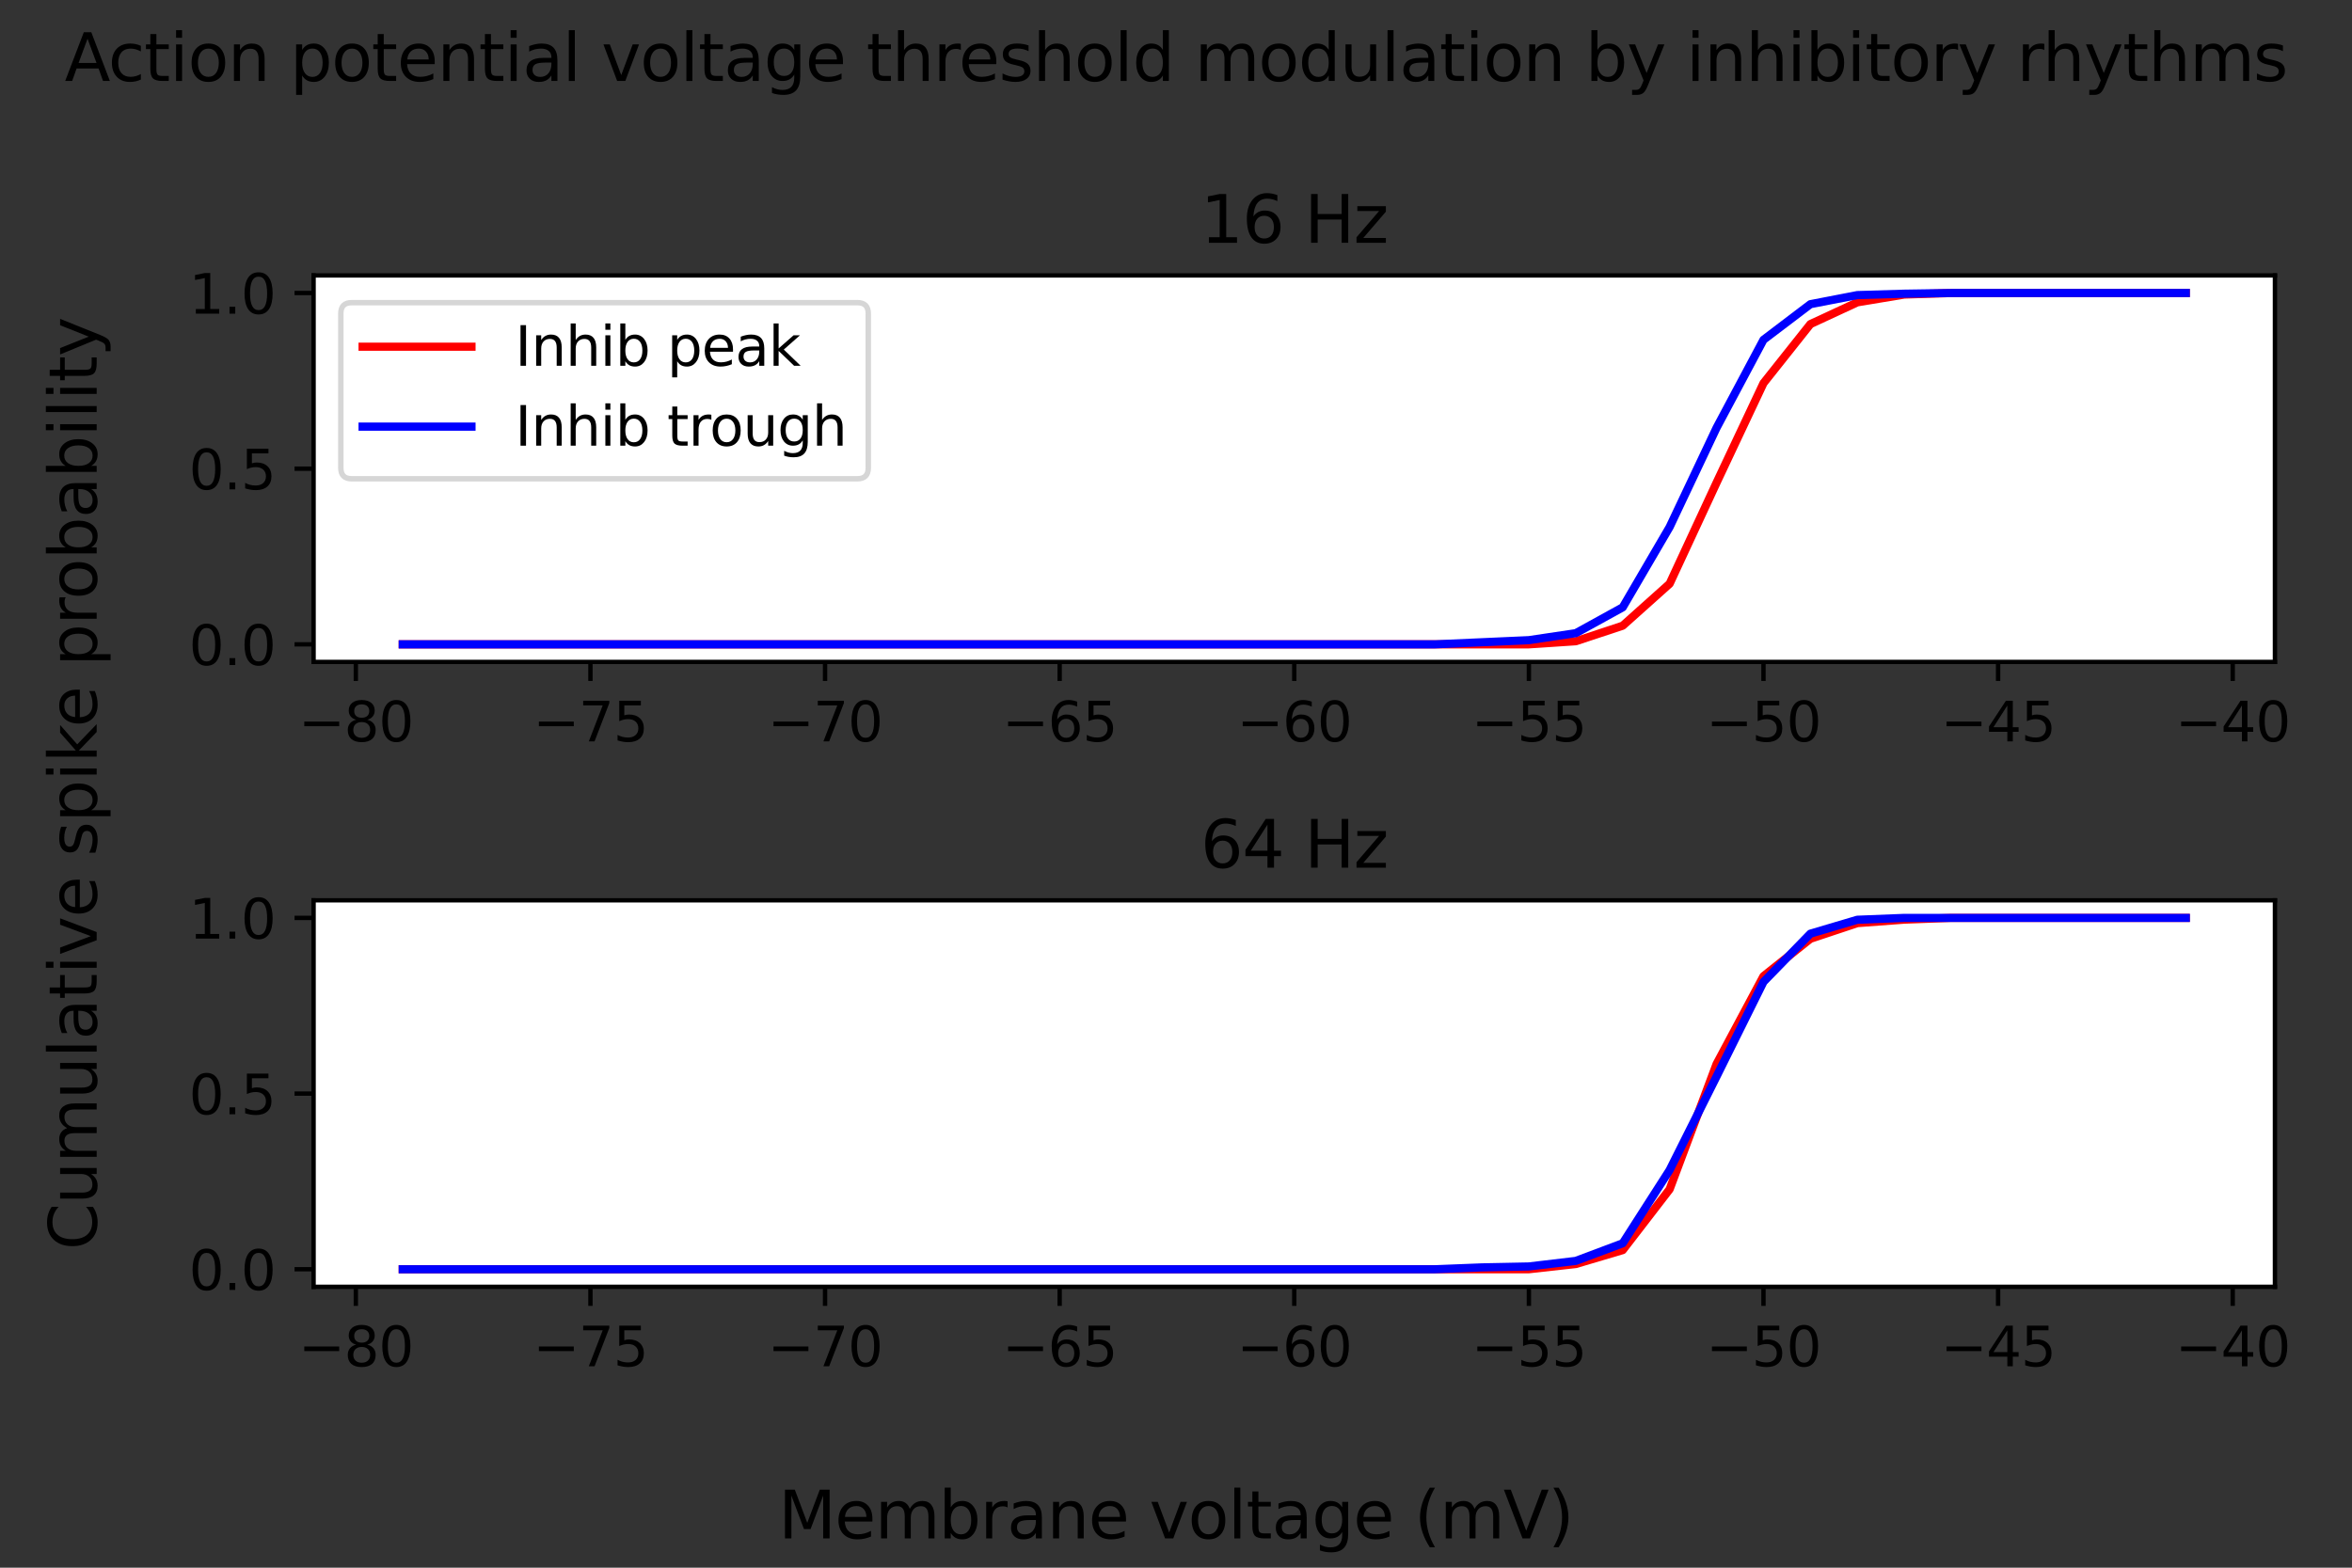<?xml version="1.0" encoding="utf-8" standalone="no"?>
<!DOCTYPE svg PUBLIC "-//W3C//DTD SVG 1.1//EN"
  "http://www.w3.org/Graphics/SVG/1.1/DTD/svg11.dtd">
<svg xmlns:xlink="http://www.w3.org/1999/xlink" width="432pt" height="288pt" viewBox="0 0 432 288" xmlns="http://www.w3.org/2000/svg" version="1.1">
 <rect x="0" y="0" width="432" height="288" fill="#333333" stroke="none"/>
 <defs>
  <style type="text/css">*{stroke-linejoin: round; stroke-linecap: butt}</style>
 </defs>
 <g id="figure_1">
  <g id="patch_1">
   <path d="M 0 288 
L 432 288 
L 432 0 
L 0 0 
L 0 288 
z
" style="fill: none"/>
  </g>
  <g id="axes_1">
   <g id="patch_2">
    <path d="M 57.6 121.6 
L 417.846 121.6 
L 417.846 50.6 
L 57.6 50.6 
z
" style="fill: #ffffff"/>
   </g>
   <g id="matplotlib.axis_1">
    <g id="xtick_1">
     <g id="line2d_1">
      <defs>
       <path id="m2805960a29" d="M 0 0 
L 0 3.5 
" style="stroke: #000000; stroke-width: 0.8"/>
      </defs>
      <g>
       <use xlink:href="#m2805960a29" x="65.356" y="121.6" style="stroke: #000000; stroke-width: 0.8"/>
      </g>
     </g>
     <g id="text_1">
      <!-- −80 -->
      <g transform="translate(54.804 136.198)scale(0.1 -0.1)">
       <defs>
        <path id="DejaVuSans-2212" d="M 678 2272 
L 4684 2272 
L 4684 1741 
L 678 1741 
L 678 2272 
z
" transform="scale(0.016)"/>
        <path id="DejaVuSans-38" d="M 2034 2216 
Q 1584 2216 1326 1975 
Q 1069 1734 1069 1313 
Q 1069 891 1326 650 
Q 1584 409 2034 409 
Q 2484 409 2743 651 
Q 3003 894 3003 1313 
Q 3003 1734 2745 1975 
Q 2488 2216 2034 2216 
z
M 1403 2484 
Q 997 2584 770 2862 
Q 544 3141 544 3541 
Q 544 4100 942 4425 
Q 1341 4750 2034 4750 
Q 2731 4750 3128 4425 
Q 3525 4100 3525 3541 
Q 3525 3141 3298 2862 
Q 3072 2584 2669 2484 
Q 3125 2378 3379 2068 
Q 3634 1759 3634 1313 
Q 3634 634 3220 271 
Q 2806 -91 2034 -91 
Q 1263 -91 848 271 
Q 434 634 434 1313 
Q 434 1759 690 2068 
Q 947 2378 1403 2484 
z
M 1172 3481 
Q 1172 3119 1398 2916 
Q 1625 2713 2034 2713 
Q 2441 2713 2670 2916 
Q 2900 3119 2900 3481 
Q 2900 3844 2670 4047 
Q 2441 4250 2034 4250 
Q 1625 4250 1398 4047 
Q 1172 3844 1172 3481 
z
" transform="scale(0.016)"/>
        <path id="DejaVuSans-30" d="M 2034 4250 
Q 1547 4250 1301 3770 
Q 1056 3291 1056 2328 
Q 1056 1369 1301 889 
Q 1547 409 2034 409 
Q 2525 409 2770 889 
Q 3016 1369 3016 2328 
Q 3016 3291 2770 3770 
Q 2525 4250 2034 4250 
z
M 2034 4750 
Q 2819 4750 3233 4129 
Q 3647 3509 3647 2328 
Q 3647 1150 3233 529 
Q 2819 -91 2034 -91 
Q 1250 -91 836 529 
Q 422 1150 422 2328 
Q 422 3509 836 4129 
Q 1250 4750 2034 4750 
z
" transform="scale(0.016)"/>
       </defs>
       <use xlink:href="#DejaVuSans-2212"/>
       <use xlink:href="#DejaVuSans-38" x="83.789"/>
       <use xlink:href="#DejaVuSans-30" x="147.412"/>
      </g>
     </g>
    </g>
    <g id="xtick_2">
     <g id="line2d_2">
      <g>
       <use xlink:href="#m2805960a29" x="108.448" y="121.6" style="stroke: #000000; stroke-width: 0.8"/>
      </g>
     </g>
     <g id="text_2">
      <!-- −75 -->
      <g transform="translate(97.896 136.198)scale(0.1 -0.1)">
       <defs>
        <path id="DejaVuSans-37" d="M 525 4666 
L 3525 4666 
L 3525 4397 
L 1831 0 
L 1172 0 
L 2766 4134 
L 525 4134 
L 525 4666 
z
" transform="scale(0.016)"/>
        <path id="DejaVuSans-35" d="M 691 4666 
L 3169 4666 
L 3169 4134 
L 1269 4134 
L 1269 2991 
Q 1406 3038 1543 3061 
Q 1681 3084 1819 3084 
Q 2600 3084 3056 2656 
Q 3513 2228 3513 1497 
Q 3513 744 3044 326 
Q 2575 -91 1722 -91 
Q 1428 -91 1123 -41 
Q 819 9 494 109 
L 494 744 
Q 775 591 1075 516 
Q 1375 441 1709 441 
Q 2250 441 2565 725 
Q 2881 1009 2881 1497 
Q 2881 1984 2565 2268 
Q 2250 2553 1709 2553 
Q 1456 2553 1204 2497 
Q 953 2441 691 2322 
L 691 4666 
z
" transform="scale(0.016)"/>
       </defs>
       <use xlink:href="#DejaVuSans-2212"/>
       <use xlink:href="#DejaVuSans-37" x="83.789"/>
       <use xlink:href="#DejaVuSans-35" x="147.412"/>
      </g>
     </g>
    </g>
    <g id="xtick_3">
     <g id="line2d_3">
      <g>
       <use xlink:href="#m2805960a29" x="151.54" y="121.6" style="stroke: #000000; stroke-width: 0.8"/>
      </g>
     </g>
     <g id="text_3">
      <!-- −70 -->
      <g transform="translate(140.987 136.198)scale(0.1 -0.1)">
       <use xlink:href="#DejaVuSans-2212"/>
       <use xlink:href="#DejaVuSans-37" x="83.789"/>
       <use xlink:href="#DejaVuSans-30" x="147.412"/>
      </g>
     </g>
    </g>
    <g id="xtick_4">
     <g id="line2d_4">
      <g>
       <use xlink:href="#m2805960a29" x="194.631" y="121.6" style="stroke: #000000; stroke-width: 0.8"/>
      </g>
     </g>
     <g id="text_4">
      <!-- −65 -->
      <g transform="translate(184.079 136.198)scale(0.1 -0.1)">
       <defs>
        <path id="DejaVuSans-36" d="M 2113 2584 
Q 1688 2584 1439 2293 
Q 1191 2003 1191 1497 
Q 1191 994 1439 701 
Q 1688 409 2113 409 
Q 2538 409 2786 701 
Q 3034 994 3034 1497 
Q 3034 2003 2786 2293 
Q 2538 2584 2113 2584 
z
M 3366 4563 
L 3366 3988 
Q 3128 4100 2886 4159 
Q 2644 4219 2406 4219 
Q 1781 4219 1451 3797 
Q 1122 3375 1075 2522 
Q 1259 2794 1537 2939 
Q 1816 3084 2150 3084 
Q 2853 3084 3261 2657 
Q 3669 2231 3669 1497 
Q 3669 778 3244 343 
Q 2819 -91 2113 -91 
Q 1303 -91 875 529 
Q 447 1150 447 2328 
Q 447 3434 972 4092 
Q 1497 4750 2381 4750 
Q 2619 4750 2861 4703 
Q 3103 4656 3366 4563 
z
" transform="scale(0.016)"/>
       </defs>
       <use xlink:href="#DejaVuSans-2212"/>
       <use xlink:href="#DejaVuSans-36" x="83.789"/>
       <use xlink:href="#DejaVuSans-35" x="147.412"/>
      </g>
     </g>
    </g>
    <g id="xtick_5">
     <g id="line2d_5">
      <g>
       <use xlink:href="#m2805960a29" x="237.723" y="121.6" style="stroke: #000000; stroke-width: 0.8"/>
      </g>
     </g>
     <g id="text_5">
      <!-- −60 -->
      <g transform="translate(227.171 136.198)scale(0.1 -0.1)">
       <use xlink:href="#DejaVuSans-2212"/>
       <use xlink:href="#DejaVuSans-36" x="83.789"/>
       <use xlink:href="#DejaVuSans-30" x="147.412"/>
      </g>
     </g>
    </g>
    <g id="xtick_6">
     <g id="line2d_6">
      <g>
       <use xlink:href="#m2805960a29" x="280.815" y="121.6" style="stroke: #000000; stroke-width: 0.8"/>
      </g>
     </g>
     <g id="text_6">
      <!-- −55 -->
      <g transform="translate(270.262 136.198)scale(0.1 -0.1)">
       <use xlink:href="#DejaVuSans-2212"/>
       <use xlink:href="#DejaVuSans-35" x="83.789"/>
       <use xlink:href="#DejaVuSans-35" x="147.412"/>
      </g>
     </g>
    </g>
    <g id="xtick_7">
     <g id="line2d_7">
      <g>
       <use xlink:href="#m2805960a29" x="323.906" y="121.6" style="stroke: #000000; stroke-width: 0.8"/>
      </g>
     </g>
     <g id="text_7">
      <!-- −50 -->
      <g transform="translate(313.354 136.198)scale(0.1 -0.1)">
       <use xlink:href="#DejaVuSans-2212"/>
       <use xlink:href="#DejaVuSans-35" x="83.789"/>
       <use xlink:href="#DejaVuSans-30" x="147.412"/>
      </g>
     </g>
    </g>
    <g id="xtick_8">
     <g id="line2d_8">
      <g>
       <use xlink:href="#m2805960a29" x="366.998" y="121.6" style="stroke: #000000; stroke-width: 0.8"/>
      </g>
     </g>
     <g id="text_8">
      <!-- −45 -->
      <g transform="translate(356.446 136.198)scale(0.1 -0.1)">
       <defs>
        <path id="DejaVuSans-34" d="M 2419 4116 
L 825 1625 
L 2419 1625 
L 2419 4116 
z
M 2253 4666 
L 3047 4666 
L 3047 1625 
L 3713 1625 
L 3713 1100 
L 3047 1100 
L 3047 0 
L 2419 0 
L 2419 1100 
L 313 1100 
L 313 1709 
L 2253 4666 
z
" transform="scale(0.016)"/>
       </defs>
       <use xlink:href="#DejaVuSans-2212"/>
       <use xlink:href="#DejaVuSans-34" x="83.789"/>
       <use xlink:href="#DejaVuSans-35" x="147.412"/>
      </g>
     </g>
    </g>
    <g id="xtick_9">
     <g id="line2d_9">
      <g>
       <use xlink:href="#m2805960a29" x="410.09" y="121.6" style="stroke: #000000; stroke-width: 0.8"/>
      </g>
     </g>
     <g id="text_9">
      <!-- −40 -->
      <g transform="translate(399.537 136.198)scale(0.1 -0.1)">
       <use xlink:href="#DejaVuSans-2212"/>
       <use xlink:href="#DejaVuSans-34" x="83.789"/>
       <use xlink:href="#DejaVuSans-30" x="147.412"/>
      </g>
     </g>
    </g>
   </g>
   <g id="matplotlib.axis_2">
    <g id="ytick_1">
     <g id="line2d_10">
      <defs>
       <path id="mc63df66455" d="M 0 0 
L -3.5 0 
" style="stroke: #000000; stroke-width: 0.8"/>
      </defs>
      <g>
       <use xlink:href="#mc63df66455" x="57.6" y="118.373" style="stroke: #000000; stroke-width: 0.8"/>
      </g>
     </g>
     <g id="text_10">
      <!-- 0.0 -->
      <g transform="translate(34.697 122.172)scale(0.1 -0.1)">
       <defs>
        <path id="DejaVuSans-2e" d="M 684 794 
L 1344 794 
L 1344 0 
L 684 0 
L 684 794 
z
" transform="scale(0.016)"/>
       </defs>
       <use xlink:href="#DejaVuSans-30"/>
       <use xlink:href="#DejaVuSans-2e" x="63.623"/>
       <use xlink:href="#DejaVuSans-30" x="95.41"/>
      </g>
     </g>
    </g>
    <g id="ytick_2">
     <g id="line2d_11">
      <g>
       <use xlink:href="#mc63df66455" x="57.6" y="86.1" style="stroke: #000000; stroke-width: 0.8"/>
      </g>
     </g>
     <g id="text_11">
      <!-- 0.5 -->
      <g transform="translate(34.697 89.899)scale(0.1 -0.1)">
       <use xlink:href="#DejaVuSans-30"/>
       <use xlink:href="#DejaVuSans-2e" x="63.623"/>
       <use xlink:href="#DejaVuSans-35" x="95.41"/>
      </g>
     </g>
    </g>
    <g id="ytick_3">
     <g id="line2d_12">
      <g>
       <use xlink:href="#mc63df66455" x="57.6" y="53.827" style="stroke: #000000; stroke-width: 0.8"/>
      </g>
     </g>
     <g id="text_12">
      <!-- 1.0 -->
      <g transform="translate(34.697 57.626)scale(0.1 -0.1)">
       <defs>
        <path id="DejaVuSans-31" d="M 794 531 
L 1825 531 
L 1825 4091 
L 703 3866 
L 703 4441 
L 1819 4666 
L 2450 4666 
L 2450 531 
L 3481 531 
L 3481 0 
L 794 0 
L 794 531 
z
" transform="scale(0.016)"/>
       </defs>
       <use xlink:href="#DejaVuSans-31"/>
       <use xlink:href="#DejaVuSans-2e" x="63.623"/>
       <use xlink:href="#DejaVuSans-30" x="95.41"/>
      </g>
     </g>
    </g>
   </g>
   <g id="line2d_13">
    <path d="M 73.975 118.373 
L 82.593 118.373 
L 91.211 118.373 
L 99.83 118.373 
L 108.448 118.373 
L 117.066 118.373 
L 125.685 118.373 
L 134.303 118.373 
L 142.921 118.373 
L 151.54 118.373 
L 160.158 118.373 
L 168.776 118.373 
L 177.395 118.373 
L 186.013 118.373 
L 194.631 118.373 
L 203.25 118.373 
L 211.868 118.373 
L 220.486 118.373 
L 229.105 118.373 
L 237.723 118.373 
L 246.341 118.373 
L 254.96 118.373 
L 263.578 118.373 
L 272.196 118.373 
L 280.815 118.373 
L 289.433 117.802 
L 298.051 114.946 
L 306.67 107.234 
L 315.288 88.67 
L 323.906 70.392 
L 332.525 59.539 
L 341.143 55.541 
L 349.761 54.113 
L 358.38 53.827 
L 366.998 53.827 
L 375.616 53.827 
L 384.235 53.827 
L 392.853 53.827 
L 401.471 53.827 
" clip-path="url(#p8a2b585c38)" style="fill: none; stroke: #ff0000; stroke-width: 1.5; stroke-linecap: square"/>
   </g>
   <g id="line2d_14">
    <path d="M 73.975 118.373 
L 82.593 118.373 
L 91.211 118.373 
L 99.83 118.373 
L 108.448 118.373 
L 117.066 118.373 
L 125.685 118.373 
L 134.303 118.373 
L 142.921 118.373 
L 151.54 118.373 
L 160.158 118.373 
L 168.776 118.373 
L 177.395 118.373 
L 186.013 118.373 
L 194.631 118.373 
L 203.25 118.373 
L 211.868 118.373 
L 220.486 118.373 
L 229.105 118.373 
L 237.723 118.373 
L 246.341 118.373 
L 254.96 118.373 
L 263.578 118.373 
L 272.196 117.988 
L 280.815 117.603 
L 289.433 116.32 
L 298.051 111.572 
L 306.67 96.815 
L 315.288 78.593 
L 323.906 62.425 
L 332.525 55.88 
L 341.143 54.212 
L 349.761 53.956 
L 358.38 53.827 
L 366.998 53.827 
L 375.616 53.827 
L 384.235 53.827 
L 392.853 53.827 
L 401.471 53.827 
" clip-path="url(#p8a2b585c38)" style="fill: none; stroke: #0000ff; stroke-width: 1.5; stroke-linecap: square"/>
   </g>
   <g id="patch_3">
    <path d="M 57.6 121.6 
L 57.6 50.6 
" style="fill: none; stroke: #000000; stroke-width: 0.8; stroke-linejoin: miter; stroke-linecap: square"/>
   </g>
   <g id="patch_4">
    <path d="M 417.846 121.6 
L 417.846 50.6 
" style="fill: none; stroke: #000000; stroke-width: 0.8; stroke-linejoin: miter; stroke-linecap: square"/>
   </g>
   <g id="patch_5">
    <path d="M 57.6 121.6 
L 417.846 121.6 
" style="fill: none; stroke: #000000; stroke-width: 0.8; stroke-linejoin: miter; stroke-linecap: square"/>
   </g>
   <g id="patch_6">
    <path d="M 57.6 50.6 
L 417.846 50.6 
" style="fill: none; stroke: #000000; stroke-width: 0.8; stroke-linejoin: miter; stroke-linecap: square"/>
   </g>
   <g id="text_13">
    <!-- 16 Hz -->
    <g transform="translate(220.52 44.6)scale(0.12 -0.12)">
     <defs>
      <path id="DejaVuSans-20" transform="scale(0.016)"/>
      <path id="DejaVuSans-48" d="M 628 4666 
L 1259 4666 
L 1259 2753 
L 3553 2753 
L 3553 4666 
L 4184 4666 
L 4184 0 
L 3553 0 
L 3553 2222 
L 1259 2222 
L 1259 0 
L 628 0 
L 628 4666 
z
" transform="scale(0.016)"/>
      <path id="DejaVuSans-7a" d="M 353 3500 
L 3084 3500 
L 3084 2975 
L 922 459 
L 3084 459 
L 3084 0 
L 275 0 
L 275 525 
L 2438 3041 
L 353 3041 
L 353 3500 
z
" transform="scale(0.016)"/>
     </defs>
     <use xlink:href="#DejaVuSans-31"/>
     <use xlink:href="#DejaVuSans-36" x="63.623"/>
     <use xlink:href="#DejaVuSans-20" x="127.246"/>
     <use xlink:href="#DejaVuSans-48" x="159.033"/>
     <use xlink:href="#DejaVuSans-7a" x="234.229"/>
    </g>
   </g>
   <g id="legend_1">
    <g id="patch_7">
     <path d="M 64.6 87.956 
L 157.478 87.956 
Q 159.478 87.956 159.478 85.956 
L 159.478 57.6 
Q 159.478 55.6 157.478 55.6 
L 64.6 55.6 
Q 62.6 55.6 62.6 57.6 
L 62.6 85.956 
Q 62.6 87.956 64.6 87.956 
z
" style="fill: #ffffff; opacity: 0.8; stroke: #cccccc; stroke-linejoin: miter"/>
    </g>
    <g id="line2d_15">
     <path d="M 66.6 63.698 
L 76.6 63.698 
L 86.6 63.698 
" style="fill: none; stroke: #ff0000; stroke-width: 1.5; stroke-linecap: square"/>
    </g>
    <g id="text_14">
     <!-- Inhib peak -->
     <g transform="translate(94.6 67.198)scale(0.1 -0.1)">
      <defs>
       <path id="DejaVuSans-49" d="M 628 4666 
L 1259 4666 
L 1259 0 
L 628 0 
L 628 4666 
z
" transform="scale(0.016)"/>
       <path id="DejaVuSans-6e" d="M 3513 2113 
L 3513 0 
L 2938 0 
L 2938 2094 
Q 2938 2591 2744 2837 
Q 2550 3084 2163 3084 
Q 1697 3084 1428 2787 
Q 1159 2491 1159 1978 
L 1159 0 
L 581 0 
L 581 3500 
L 1159 3500 
L 1159 2956 
Q 1366 3272 1645 3428 
Q 1925 3584 2291 3584 
Q 2894 3584 3203 3211 
Q 3513 2838 3513 2113 
z
" transform="scale(0.016)"/>
       <path id="DejaVuSans-68" d="M 3513 2113 
L 3513 0 
L 2938 0 
L 2938 2094 
Q 2938 2591 2744 2837 
Q 2550 3084 2163 3084 
Q 1697 3084 1428 2787 
Q 1159 2491 1159 1978 
L 1159 0 
L 581 0 
L 581 4863 
L 1159 4863 
L 1159 2956 
Q 1366 3272 1645 3428 
Q 1925 3584 2291 3584 
Q 2894 3584 3203 3211 
Q 3513 2838 3513 2113 
z
" transform="scale(0.016)"/>
       <path id="DejaVuSans-69" d="M 603 3500 
L 1178 3500 
L 1178 0 
L 603 0 
L 603 3500 
z
M 603 4863 
L 1178 4863 
L 1178 4134 
L 603 4134 
L 603 4863 
z
" transform="scale(0.016)"/>
       <path id="DejaVuSans-62" d="M 3116 1747 
Q 3116 2381 2855 2742 
Q 2594 3103 2138 3103 
Q 1681 3103 1420 2742 
Q 1159 2381 1159 1747 
Q 1159 1113 1420 752 
Q 1681 391 2138 391 
Q 2594 391 2855 752 
Q 3116 1113 3116 1747 
z
M 1159 2969 
Q 1341 3281 1617 3432 
Q 1894 3584 2278 3584 
Q 2916 3584 3314 3078 
Q 3713 2572 3713 1747 
Q 3713 922 3314 415 
Q 2916 -91 2278 -91 
Q 1894 -91 1617 61 
Q 1341 213 1159 525 
L 1159 0 
L 581 0 
L 581 4863 
L 1159 4863 
L 1159 2969 
z
" transform="scale(0.016)"/>
       <path id="DejaVuSans-70" d="M 1159 525 
L 1159 -1331 
L 581 -1331 
L 581 3500 
L 1159 3500 
L 1159 2969 
Q 1341 3281 1617 3432 
Q 1894 3584 2278 3584 
Q 2916 3584 3314 3078 
Q 3713 2572 3713 1747 
Q 3713 922 3314 415 
Q 2916 -91 2278 -91 
Q 1894 -91 1617 61 
Q 1341 213 1159 525 
z
M 3116 1747 
Q 3116 2381 2855 2742 
Q 2594 3103 2138 3103 
Q 1681 3103 1420 2742 
Q 1159 2381 1159 1747 
Q 1159 1113 1420 752 
Q 1681 391 2138 391 
Q 2594 391 2855 752 
Q 3116 1113 3116 1747 
z
" transform="scale(0.016)"/>
       <path id="DejaVuSans-65" d="M 3597 1894 
L 3597 1613 
L 953 1613 
Q 991 1019 1311 708 
Q 1631 397 2203 397 
Q 2534 397 2845 478 
Q 3156 559 3463 722 
L 3463 178 
Q 3153 47 2828 -22 
Q 2503 -91 2169 -91 
Q 1331 -91 842 396 
Q 353 884 353 1716 
Q 353 2575 817 3079 
Q 1281 3584 2069 3584 
Q 2775 3584 3186 3129 
Q 3597 2675 3597 1894 
z
M 3022 2063 
Q 3016 2534 2758 2815 
Q 2500 3097 2075 3097 
Q 1594 3097 1305 2825 
Q 1016 2553 972 2059 
L 3022 2063 
z
" transform="scale(0.016)"/>
       <path id="DejaVuSans-61" d="M 2194 1759 
Q 1497 1759 1228 1600 
Q 959 1441 959 1056 
Q 959 750 1161 570 
Q 1363 391 1709 391 
Q 2188 391 2477 730 
Q 2766 1069 2766 1631 
L 2766 1759 
L 2194 1759 
z
M 3341 1997 
L 3341 0 
L 2766 0 
L 2766 531 
Q 2569 213 2275 61 
Q 1981 -91 1556 -91 
Q 1019 -91 701 211 
Q 384 513 384 1019 
Q 384 1609 779 1909 
Q 1175 2209 1959 2209 
L 2766 2209 
L 2766 2266 
Q 2766 2663 2505 2880 
Q 2244 3097 1772 3097 
Q 1472 3097 1187 3025 
Q 903 2953 641 2809 
L 641 3341 
Q 956 3463 1253 3523 
Q 1550 3584 1831 3584 
Q 2591 3584 2966 3190 
Q 3341 2797 3341 1997 
z
" transform="scale(0.016)"/>
       <path id="DejaVuSans-6b" d="M 581 4863 
L 1159 4863 
L 1159 1991 
L 2875 3500 
L 3609 3500 
L 1753 1863 
L 3688 0 
L 2938 0 
L 1159 1709 
L 1159 0 
L 581 0 
L 581 4863 
z
" transform="scale(0.016)"/>
      </defs>
      <use xlink:href="#DejaVuSans-49"/>
      <use xlink:href="#DejaVuSans-6e" x="29.492"/>
      <use xlink:href="#DejaVuSans-68" x="92.871"/>
      <use xlink:href="#DejaVuSans-69" x="156.25"/>
      <use xlink:href="#DejaVuSans-62" x="184.033"/>
      <use xlink:href="#DejaVuSans-20" x="247.51"/>
      <use xlink:href="#DejaVuSans-70" x="279.297"/>
      <use xlink:href="#DejaVuSans-65" x="342.773"/>
      <use xlink:href="#DejaVuSans-61" x="404.297"/>
      <use xlink:href="#DejaVuSans-6b" x="465.576"/>
     </g>
    </g>
    <g id="line2d_16">
     <path d="M 66.6 78.377 
L 76.6 78.377 
L 86.6 78.377 
" style="fill: none; stroke: #0000ff; stroke-width: 1.5; stroke-linecap: square"/>
    </g>
    <g id="text_15">
     <!-- Inhib trough -->
     <g transform="translate(94.6 81.877)scale(0.1 -0.1)">
      <defs>
       <path id="DejaVuSans-74" d="M 1172 4494 
L 1172 3500 
L 2356 3500 
L 2356 3053 
L 1172 3053 
L 1172 1153 
Q 1172 725 1289 603 
Q 1406 481 1766 481 
L 2356 481 
L 2356 0 
L 1766 0 
Q 1100 0 847 248 
Q 594 497 594 1153 
L 594 3053 
L 172 3053 
L 172 3500 
L 594 3500 
L 594 4494 
L 1172 4494 
z
" transform="scale(0.016)"/>
       <path id="DejaVuSans-72" d="M 2631 2963 
Q 2534 3019 2420 3045 
Q 2306 3072 2169 3072 
Q 1681 3072 1420 2755 
Q 1159 2438 1159 1844 
L 1159 0 
L 581 0 
L 581 3500 
L 1159 3500 
L 1159 2956 
Q 1341 3275 1631 3429 
Q 1922 3584 2338 3584 
Q 2397 3584 2469 3576 
Q 2541 3569 2628 3553 
L 2631 2963 
z
" transform="scale(0.016)"/>
       <path id="DejaVuSans-6f" d="M 1959 3097 
Q 1497 3097 1228 2736 
Q 959 2375 959 1747 
Q 959 1119 1226 758 
Q 1494 397 1959 397 
Q 2419 397 2687 759 
Q 2956 1122 2956 1747 
Q 2956 2369 2687 2733 
Q 2419 3097 1959 3097 
z
M 1959 3584 
Q 2709 3584 3137 3096 
Q 3566 2609 3566 1747 
Q 3566 888 3137 398 
Q 2709 -91 1959 -91 
Q 1206 -91 779 398 
Q 353 888 353 1747 
Q 353 2609 779 3096 
Q 1206 3584 1959 3584 
z
" transform="scale(0.016)"/>
       <path id="DejaVuSans-75" d="M 544 1381 
L 544 3500 
L 1119 3500 
L 1119 1403 
Q 1119 906 1312 657 
Q 1506 409 1894 409 
Q 2359 409 2629 706 
Q 2900 1003 2900 1516 
L 2900 3500 
L 3475 3500 
L 3475 0 
L 2900 0 
L 2900 538 
Q 2691 219 2414 64 
Q 2138 -91 1772 -91 
Q 1169 -91 856 284 
Q 544 659 544 1381 
z
M 1991 3584 
L 1991 3584 
z
" transform="scale(0.016)"/>
       <path id="DejaVuSans-67" d="M 2906 1791 
Q 2906 2416 2648 2759 
Q 2391 3103 1925 3103 
Q 1463 3103 1205 2759 
Q 947 2416 947 1791 
Q 947 1169 1205 825 
Q 1463 481 1925 481 
Q 2391 481 2648 825 
Q 2906 1169 2906 1791 
z
M 3481 434 
Q 3481 -459 3084 -895 
Q 2688 -1331 1869 -1331 
Q 1566 -1331 1297 -1286 
Q 1028 -1241 775 -1147 
L 775 -588 
Q 1028 -725 1275 -790 
Q 1522 -856 1778 -856 
Q 2344 -856 2625 -561 
Q 2906 -266 2906 331 
L 2906 616 
Q 2728 306 2450 153 
Q 2172 0 1784 0 
Q 1141 0 747 490 
Q 353 981 353 1791 
Q 353 2603 747 3093 
Q 1141 3584 1784 3584 
Q 2172 3584 2450 3431 
Q 2728 3278 2906 2969 
L 2906 3500 
L 3481 3500 
L 3481 434 
z
" transform="scale(0.016)"/>
      </defs>
      <use xlink:href="#DejaVuSans-49"/>
      <use xlink:href="#DejaVuSans-6e" x="29.492"/>
      <use xlink:href="#DejaVuSans-68" x="92.871"/>
      <use xlink:href="#DejaVuSans-69" x="156.25"/>
      <use xlink:href="#DejaVuSans-62" x="184.033"/>
      <use xlink:href="#DejaVuSans-20" x="247.51"/>
      <use xlink:href="#DejaVuSans-74" x="279.297"/>
      <use xlink:href="#DejaVuSans-72" x="318.506"/>
      <use xlink:href="#DejaVuSans-6f" x="357.369"/>
      <use xlink:href="#DejaVuSans-75" x="418.551"/>
      <use xlink:href="#DejaVuSans-67" x="481.93"/>
      <use xlink:href="#DejaVuSans-68" x="545.406"/>
     </g>
    </g>
   </g>
  </g>
  <g id="axes_2">
   <g id="patch_8">
    <path d="M 57.6 236.4 
L 417.846 236.4 
L 417.846 165.4 
L 57.6 165.4 
z
" style="fill: #ffffff"/>
   </g>
   <g id="matplotlib.axis_3">
    <g id="xtick_10">
     <g id="line2d_17">
      <g>
       <use xlink:href="#m2805960a29" x="65.356" y="236.4" style="stroke: #000000; stroke-width: 0.8"/>
      </g>
     </g>
     <g id="text_16">
      <!-- −80 -->
      <g transform="translate(54.804 250.998)scale(0.1 -0.1)">
       <use xlink:href="#DejaVuSans-2212"/>
       <use xlink:href="#DejaVuSans-38" x="83.789"/>
       <use xlink:href="#DejaVuSans-30" x="147.412"/>
      </g>
     </g>
    </g>
    <g id="xtick_11">
     <g id="line2d_18">
      <g>
       <use xlink:href="#m2805960a29" x="108.448" y="236.4" style="stroke: #000000; stroke-width: 0.8"/>
      </g>
     </g>
     <g id="text_17">
      <!-- −75 -->
      <g transform="translate(97.896 250.998)scale(0.1 -0.1)">
       <use xlink:href="#DejaVuSans-2212"/>
       <use xlink:href="#DejaVuSans-37" x="83.789"/>
       <use xlink:href="#DejaVuSans-35" x="147.412"/>
      </g>
     </g>
    </g>
    <g id="xtick_12">
     <g id="line2d_19">
      <g>
       <use xlink:href="#m2805960a29" x="151.54" y="236.4" style="stroke: #000000; stroke-width: 0.8"/>
      </g>
     </g>
     <g id="text_18">
      <!-- −70 -->
      <g transform="translate(140.987 250.998)scale(0.1 -0.1)">
       <use xlink:href="#DejaVuSans-2212"/>
       <use xlink:href="#DejaVuSans-37" x="83.789"/>
       <use xlink:href="#DejaVuSans-30" x="147.412"/>
      </g>
     </g>
    </g>
    <g id="xtick_13">
     <g id="line2d_20">
      <g>
       <use xlink:href="#m2805960a29" x="194.631" y="236.4" style="stroke: #000000; stroke-width: 0.8"/>
      </g>
     </g>
     <g id="text_19">
      <!-- −65 -->
      <g transform="translate(184.079 250.998)scale(0.1 -0.1)">
       <use xlink:href="#DejaVuSans-2212"/>
       <use xlink:href="#DejaVuSans-36" x="83.789"/>
       <use xlink:href="#DejaVuSans-35" x="147.412"/>
      </g>
     </g>
    </g>
    <g id="xtick_14">
     <g id="line2d_21">
      <g>
       <use xlink:href="#m2805960a29" x="237.723" y="236.4" style="stroke: #000000; stroke-width: 0.8"/>
      </g>
     </g>
     <g id="text_20">
      <!-- −60 -->
      <g transform="translate(227.171 250.998)scale(0.1 -0.1)">
       <use xlink:href="#DejaVuSans-2212"/>
       <use xlink:href="#DejaVuSans-36" x="83.789"/>
       <use xlink:href="#DejaVuSans-30" x="147.412"/>
      </g>
     </g>
    </g>
    <g id="xtick_15">
     <g id="line2d_22">
      <g>
       <use xlink:href="#m2805960a29" x="280.815" y="236.4" style="stroke: #000000; stroke-width: 0.8"/>
      </g>
     </g>
     <g id="text_21">
      <!-- −55 -->
      <g transform="translate(270.262 250.998)scale(0.1 -0.1)">
       <use xlink:href="#DejaVuSans-2212"/>
       <use xlink:href="#DejaVuSans-35" x="83.789"/>
       <use xlink:href="#DejaVuSans-35" x="147.412"/>
      </g>
     </g>
    </g>
    <g id="xtick_16">
     <g id="line2d_23">
      <g>
       <use xlink:href="#m2805960a29" x="323.906" y="236.4" style="stroke: #000000; stroke-width: 0.8"/>
      </g>
     </g>
     <g id="text_22">
      <!-- −50 -->
      <g transform="translate(313.354 250.998)scale(0.1 -0.1)">
       <use xlink:href="#DejaVuSans-2212"/>
       <use xlink:href="#DejaVuSans-35" x="83.789"/>
       <use xlink:href="#DejaVuSans-30" x="147.412"/>
      </g>
     </g>
    </g>
    <g id="xtick_17">
     <g id="line2d_24">
      <g>
       <use xlink:href="#m2805960a29" x="366.998" y="236.4" style="stroke: #000000; stroke-width: 0.8"/>
      </g>
     </g>
     <g id="text_23">
      <!-- −45 -->
      <g transform="translate(356.446 250.998)scale(0.1 -0.1)">
       <use xlink:href="#DejaVuSans-2212"/>
       <use xlink:href="#DejaVuSans-34" x="83.789"/>
       <use xlink:href="#DejaVuSans-35" x="147.412"/>
      </g>
     </g>
    </g>
    <g id="xtick_18">
     <g id="line2d_25">
      <g>
       <use xlink:href="#m2805960a29" x="410.09" y="236.4" style="stroke: #000000; stroke-width: 0.8"/>
      </g>
     </g>
     <g id="text_24">
      <!-- −40 -->
      <g transform="translate(399.537 250.998)scale(0.1 -0.1)">
       <use xlink:href="#DejaVuSans-2212"/>
       <use xlink:href="#DejaVuSans-34" x="83.789"/>
       <use xlink:href="#DejaVuSans-30" x="147.412"/>
      </g>
     </g>
    </g>
   </g>
   <g id="matplotlib.axis_4">
    <g id="ytick_4">
     <g id="line2d_26">
      <g>
       <use xlink:href="#mc63df66455" x="57.6" y="233.173" style="stroke: #000000; stroke-width: 0.8"/>
      </g>
     </g>
     <g id="text_25">
      <!-- 0.0 -->
      <g transform="translate(34.697 236.972)scale(0.1 -0.1)">
       <use xlink:href="#DejaVuSans-30"/>
       <use xlink:href="#DejaVuSans-2e" x="63.623"/>
       <use xlink:href="#DejaVuSans-30" x="95.41"/>
      </g>
     </g>
    </g>
    <g id="ytick_5">
     <g id="line2d_27">
      <g>
       <use xlink:href="#mc63df66455" x="57.6" y="200.9" style="stroke: #000000; stroke-width: 0.8"/>
      </g>
     </g>
     <g id="text_26">
      <!-- 0.5 -->
      <g transform="translate(34.697 204.699)scale(0.1 -0.1)">
       <use xlink:href="#DejaVuSans-30"/>
       <use xlink:href="#DejaVuSans-2e" x="63.623"/>
       <use xlink:href="#DejaVuSans-35" x="95.41"/>
      </g>
     </g>
    </g>
    <g id="ytick_6">
     <g id="line2d_28">
      <g>
       <use xlink:href="#mc63df66455" x="57.6" y="168.627" style="stroke: #000000; stroke-width: 0.8"/>
      </g>
     </g>
     <g id="text_27">
      <!-- 1.0 -->
      <g transform="translate(34.697 172.426)scale(0.1 -0.1)">
       <use xlink:href="#DejaVuSans-31"/>
       <use xlink:href="#DejaVuSans-2e" x="63.623"/>
       <use xlink:href="#DejaVuSans-30" x="95.41"/>
      </g>
     </g>
    </g>
   </g>
   <g id="line2d_29">
    <path d="M 73.975 233.173 
L 82.593 233.173 
L 91.211 233.173 
L 99.83 233.173 
L 108.448 233.173 
L 117.066 233.173 
L 125.685 233.173 
L 134.303 233.173 
L 142.921 233.173 
L 151.54 233.173 
L 160.158 233.173 
L 168.776 233.173 
L 177.395 233.173 
L 186.013 233.173 
L 194.631 233.173 
L 203.25 233.173 
L 211.868 233.173 
L 220.486 233.173 
L 229.105 233.173 
L 237.723 233.173 
L 246.341 233.173 
L 254.96 233.173 
L 263.578 233.173 
L 272.196 233.173 
L 280.815 233.173 
L 289.433 232.214 
L 298.051 229.658 
L 306.67 218.474 
L 315.288 195.468 
L 323.906 179.332 
L 332.525 172.462 
L 341.143 169.586 
L 349.761 168.947 
L 358.38 168.627 
L 366.998 168.627 
L 375.616 168.627 
L 384.235 168.627 
L 392.853 168.627 
L 401.471 168.627 
" clip-path="url(#paef6624160)" style="fill: none; stroke: #ff0000; stroke-width: 1.5; stroke-linecap: square"/>
   </g>
   <g id="line2d_30">
    <path d="M 73.975 233.173 
L 82.593 233.173 
L 91.211 233.173 
L 99.83 233.173 
L 108.448 233.173 
L 117.066 233.173 
L 125.685 233.173 
L 134.303 233.173 
L 142.921 233.173 
L 151.54 233.173 
L 160.158 233.173 
L 168.776 233.173 
L 177.395 233.173 
L 186.013 233.173 
L 194.631 233.173 
L 203.25 233.173 
L 211.868 233.173 
L 220.486 233.173 
L 229.105 233.173 
L 237.723 233.173 
L 246.341 233.173 
L 254.96 233.173 
L 263.578 233.173 
L 272.196 232.832 
L 280.815 232.662 
L 289.433 231.64 
L 298.051 228.404 
L 306.67 214.95 
L 315.288 197.749 
L 323.906 180.378 
L 332.525 171.522 
L 341.143 168.968 
L 349.761 168.627 
L 358.38 168.627 
L 366.998 168.627 
L 375.616 168.627 
L 384.235 168.627 
L 392.853 168.627 
L 401.471 168.627 
" clip-path="url(#paef6624160)" style="fill: none; stroke: #0000ff; stroke-width: 1.5; stroke-linecap: square"/>
   </g>
   <g id="patch_9">
    <path d="M 57.6 236.4 
L 57.6 165.4 
" style="fill: none; stroke: #000000; stroke-width: 0.8; stroke-linejoin: miter; stroke-linecap: square"/>
   </g>
   <g id="patch_10">
    <path d="M 417.846 236.4 
L 417.846 165.4 
" style="fill: none; stroke: #000000; stroke-width: 0.8; stroke-linejoin: miter; stroke-linecap: square"/>
   </g>
   <g id="patch_11">
    <path d="M 57.6 236.4 
L 417.846 236.4 
" style="fill: none; stroke: #000000; stroke-width: 0.8; stroke-linejoin: miter; stroke-linecap: square"/>
   </g>
   <g id="patch_12">
    <path d="M 57.6 165.4 
L 417.846 165.4 
" style="fill: none; stroke: #000000; stroke-width: 0.8; stroke-linejoin: miter; stroke-linecap: square"/>
   </g>
   <g id="text_28">
    <!-- 64 Hz -->
    <g transform="translate(220.52 159.4)scale(0.12 -0.12)">
     <use xlink:href="#DejaVuSans-36"/>
     <use xlink:href="#DejaVuSans-34" x="63.623"/>
     <use xlink:href="#DejaVuSans-20" x="127.246"/>
     <use xlink:href="#DejaVuSans-48" x="159.033"/>
     <use xlink:href="#DejaVuSans-7a" x="234.229"/>
    </g>
   </g>
  </g>
  <g id="text_29">
   <!-- Action potential voltage threshold modulation by inhibitory rhythms -->
   <g transform="translate(11.878 14.878)scale(0.12 -0.12)">
    <defs>
     <path id="DejaVuSans-41" d="M 2188 4044 
L 1331 1722 
L 3047 1722 
L 2188 4044 
z
M 1831 4666 
L 2547 4666 
L 4325 0 
L 3669 0 
L 3244 1197 
L 1141 1197 
L 716 0 
L 50 0 
L 1831 4666 
z
" transform="scale(0.016)"/>
     <path id="DejaVuSans-63" d="M 3122 3366 
L 3122 2828 
Q 2878 2963 2633 3030 
Q 2388 3097 2138 3097 
Q 1578 3097 1268 2742 
Q 959 2388 959 1747 
Q 959 1106 1268 751 
Q 1578 397 2138 397 
Q 2388 397 2633 464 
Q 2878 531 3122 666 
L 3122 134 
Q 2881 22 2623 -34 
Q 2366 -91 2075 -91 
Q 1284 -91 818 406 
Q 353 903 353 1747 
Q 353 2603 823 3093 
Q 1294 3584 2113 3584 
Q 2378 3584 2631 3529 
Q 2884 3475 3122 3366 
z
" transform="scale(0.016)"/>
     <path id="DejaVuSans-6c" d="M 603 4863 
L 1178 4863 
L 1178 0 
L 603 0 
L 603 4863 
z
" transform="scale(0.016)"/>
     <path id="DejaVuSans-76" d="M 191 3500 
L 800 3500 
L 1894 563 
L 2988 3500 
L 3597 3500 
L 2284 0 
L 1503 0 
L 191 3500 
z
" transform="scale(0.016)"/>
     <path id="DejaVuSans-73" d="M 2834 3397 
L 2834 2853 
Q 2591 2978 2328 3040 
Q 2066 3103 1784 3103 
Q 1356 3103 1142 2972 
Q 928 2841 928 2578 
Q 928 2378 1081 2264 
Q 1234 2150 1697 2047 
L 1894 2003 
Q 2506 1872 2764 1633 
Q 3022 1394 3022 966 
Q 3022 478 2636 193 
Q 2250 -91 1575 -91 
Q 1294 -91 989 -36 
Q 684 19 347 128 
L 347 722 
Q 666 556 975 473 
Q 1284 391 1588 391 
Q 1994 391 2212 530 
Q 2431 669 2431 922 
Q 2431 1156 2273 1281 
Q 2116 1406 1581 1522 
L 1381 1569 
Q 847 1681 609 1914 
Q 372 2147 372 2553 
Q 372 3047 722 3315 
Q 1072 3584 1716 3584 
Q 2034 3584 2315 3537 
Q 2597 3491 2834 3397 
z
" transform="scale(0.016)"/>
     <path id="DejaVuSans-64" d="M 2906 2969 
L 2906 4863 
L 3481 4863 
L 3481 0 
L 2906 0 
L 2906 525 
Q 2725 213 2448 61 
Q 2172 -91 1784 -91 
Q 1150 -91 751 415 
Q 353 922 353 1747 
Q 353 2572 751 3078 
Q 1150 3584 1784 3584 
Q 2172 3584 2448 3432 
Q 2725 3281 2906 2969 
z
M 947 1747 
Q 947 1113 1208 752 
Q 1469 391 1925 391 
Q 2381 391 2643 752 
Q 2906 1113 2906 1747 
Q 2906 2381 2643 2742 
Q 2381 3103 1925 3103 
Q 1469 3103 1208 2742 
Q 947 2381 947 1747 
z
" transform="scale(0.016)"/>
     <path id="DejaVuSans-6d" d="M 3328 2828 
Q 3544 3216 3844 3400 
Q 4144 3584 4550 3584 
Q 5097 3584 5394 3201 
Q 5691 2819 5691 2113 
L 5691 0 
L 5113 0 
L 5113 2094 
Q 5113 2597 4934 2840 
Q 4756 3084 4391 3084 
Q 3944 3084 3684 2787 
Q 3425 2491 3425 1978 
L 3425 0 
L 2847 0 
L 2847 2094 
Q 2847 2600 2669 2842 
Q 2491 3084 2119 3084 
Q 1678 3084 1418 2786 
Q 1159 2488 1159 1978 
L 1159 0 
L 581 0 
L 581 3500 
L 1159 3500 
L 1159 2956 
Q 1356 3278 1631 3431 
Q 1906 3584 2284 3584 
Q 2666 3584 2933 3390 
Q 3200 3197 3328 2828 
z
" transform="scale(0.016)"/>
     <path id="DejaVuSans-79" d="M 2059 -325 
Q 1816 -950 1584 -1140 
Q 1353 -1331 966 -1331 
L 506 -1331 
L 506 -850 
L 844 -850 
Q 1081 -850 1212 -737 
Q 1344 -625 1503 -206 
L 1606 56 
L 191 3500 
L 800 3500 
L 1894 763 
L 2988 3500 
L 3597 3500 
L 2059 -325 
z
" transform="scale(0.016)"/>
    </defs>
    <use xlink:href="#DejaVuSans-41"/>
    <use xlink:href="#DejaVuSans-63" x="66.658"/>
    <use xlink:href="#DejaVuSans-74" x="121.639"/>
    <use xlink:href="#DejaVuSans-69" x="160.848"/>
    <use xlink:href="#DejaVuSans-6f" x="188.631"/>
    <use xlink:href="#DejaVuSans-6e" x="249.812"/>
    <use xlink:href="#DejaVuSans-20" x="313.191"/>
    <use xlink:href="#DejaVuSans-70" x="344.979"/>
    <use xlink:href="#DejaVuSans-6f" x="408.455"/>
    <use xlink:href="#DejaVuSans-74" x="469.637"/>
    <use xlink:href="#DejaVuSans-65" x="508.846"/>
    <use xlink:href="#DejaVuSans-6e" x="570.369"/>
    <use xlink:href="#DejaVuSans-74" x="633.748"/>
    <use xlink:href="#DejaVuSans-69" x="672.957"/>
    <use xlink:href="#DejaVuSans-61" x="700.74"/>
    <use xlink:href="#DejaVuSans-6c" x="762.02"/>
    <use xlink:href="#DejaVuSans-20" x="789.803"/>
    <use xlink:href="#DejaVuSans-76" x="821.59"/>
    <use xlink:href="#DejaVuSans-6f" x="880.77"/>
    <use xlink:href="#DejaVuSans-6c" x="941.951"/>
    <use xlink:href="#DejaVuSans-74" x="969.734"/>
    <use xlink:href="#DejaVuSans-61" x="1008.943"/>
    <use xlink:href="#DejaVuSans-67" x="1070.223"/>
    <use xlink:href="#DejaVuSans-65" x="1133.699"/>
    <use xlink:href="#DejaVuSans-20" x="1195.223"/>
    <use xlink:href="#DejaVuSans-74" x="1227.01"/>
    <use xlink:href="#DejaVuSans-68" x="1266.219"/>
    <use xlink:href="#DejaVuSans-72" x="1329.598"/>
    <use xlink:href="#DejaVuSans-65" x="1368.461"/>
    <use xlink:href="#DejaVuSans-73" x="1429.984"/>
    <use xlink:href="#DejaVuSans-68" x="1482.084"/>
    <use xlink:href="#DejaVuSans-6f" x="1545.463"/>
    <use xlink:href="#DejaVuSans-6c" x="1606.645"/>
    <use xlink:href="#DejaVuSans-64" x="1634.428"/>
    <use xlink:href="#DejaVuSans-20" x="1697.904"/>
    <use xlink:href="#DejaVuSans-6d" x="1729.691"/>
    <use xlink:href="#DejaVuSans-6f" x="1827.104"/>
    <use xlink:href="#DejaVuSans-64" x="1888.285"/>
    <use xlink:href="#DejaVuSans-75" x="1951.762"/>
    <use xlink:href="#DejaVuSans-6c" x="2015.141"/>
    <use xlink:href="#DejaVuSans-61" x="2042.924"/>
    <use xlink:href="#DejaVuSans-74" x="2104.203"/>
    <use xlink:href="#DejaVuSans-69" x="2143.412"/>
    <use xlink:href="#DejaVuSans-6f" x="2171.195"/>
    <use xlink:href="#DejaVuSans-6e" x="2232.377"/>
    <use xlink:href="#DejaVuSans-20" x="2295.756"/>
    <use xlink:href="#DejaVuSans-62" x="2327.543"/>
    <use xlink:href="#DejaVuSans-79" x="2391.02"/>
    <use xlink:href="#DejaVuSans-20" x="2450.199"/>
    <use xlink:href="#DejaVuSans-69" x="2481.986"/>
    <use xlink:href="#DejaVuSans-6e" x="2509.77"/>
    <use xlink:href="#DejaVuSans-68" x="2573.148"/>
    <use xlink:href="#DejaVuSans-69" x="2636.527"/>
    <use xlink:href="#DejaVuSans-62" x="2664.311"/>
    <use xlink:href="#DejaVuSans-69" x="2727.787"/>
    <use xlink:href="#DejaVuSans-74" x="2755.57"/>
    <use xlink:href="#DejaVuSans-6f" x="2794.779"/>
    <use xlink:href="#DejaVuSans-72" x="2855.961"/>
    <use xlink:href="#DejaVuSans-79" x="2897.074"/>
    <use xlink:href="#DejaVuSans-20" x="2956.254"/>
    <use xlink:href="#DejaVuSans-72" x="2988.041"/>
    <use xlink:href="#DejaVuSans-68" x="3027.404"/>
    <use xlink:href="#DejaVuSans-79" x="3090.783"/>
    <use xlink:href="#DejaVuSans-74" x="3149.963"/>
    <use xlink:href="#DejaVuSans-68" x="3189.172"/>
    <use xlink:href="#DejaVuSans-6d" x="3252.551"/>
    <use xlink:href="#DejaVuSans-73" x="3349.963"/>
   </g>
  </g>
  <g id="text_30">
   <!-- Membrane voltage (mV) -->
   <g transform="translate(142.976 282.624)scale(0.12 -0.12)">
    <defs>
     <path id="DejaVuSans-4d" d="M 628 4666 
L 1569 4666 
L 2759 1491 
L 3956 4666 
L 4897 4666 
L 4897 0 
L 4281 0 
L 4281 4097 
L 3078 897 
L 2444 897 
L 1241 4097 
L 1241 0 
L 628 0 
L 628 4666 
z
" transform="scale(0.016)"/>
     <path id="DejaVuSans-28" d="M 1984 4856 
Q 1566 4138 1362 3434 
Q 1159 2731 1159 2009 
Q 1159 1288 1364 580 
Q 1569 -128 1984 -844 
L 1484 -844 
Q 1016 -109 783 600 
Q 550 1309 550 2009 
Q 550 2706 781 3412 
Q 1013 4119 1484 4856 
L 1984 4856 
z
" transform="scale(0.016)"/>
     <path id="DejaVuSans-56" d="M 1831 0 
L 50 4666 
L 709 4666 
L 2188 738 
L 3669 4666 
L 4325 4666 
L 2547 0 
L 1831 0 
z
" transform="scale(0.016)"/>
     <path id="DejaVuSans-29" d="M 513 4856 
L 1013 4856 
Q 1481 4119 1714 3412 
Q 1947 2706 1947 2009 
Q 1947 1309 1714 600 
Q 1481 -109 1013 -844 
L 513 -844 
Q 928 -128 1133 580 
Q 1338 1288 1338 2009 
Q 1338 2731 1133 3434 
Q 928 4138 513 4856 
z
" transform="scale(0.016)"/>
    </defs>
    <use xlink:href="#DejaVuSans-4d"/>
    <use xlink:href="#DejaVuSans-65" x="86.279"/>
    <use xlink:href="#DejaVuSans-6d" x="147.803"/>
    <use xlink:href="#DejaVuSans-62" x="245.215"/>
    <use xlink:href="#DejaVuSans-72" x="308.691"/>
    <use xlink:href="#DejaVuSans-61" x="349.805"/>
    <use xlink:href="#DejaVuSans-6e" x="411.084"/>
    <use xlink:href="#DejaVuSans-65" x="474.463"/>
    <use xlink:href="#DejaVuSans-20" x="535.986"/>
    <use xlink:href="#DejaVuSans-76" x="567.773"/>
    <use xlink:href="#DejaVuSans-6f" x="626.953"/>
    <use xlink:href="#DejaVuSans-6c" x="688.135"/>
    <use xlink:href="#DejaVuSans-74" x="715.918"/>
    <use xlink:href="#DejaVuSans-61" x="755.127"/>
    <use xlink:href="#DejaVuSans-67" x="816.406"/>
    <use xlink:href="#DejaVuSans-65" x="879.883"/>
    <use xlink:href="#DejaVuSans-20" x="941.406"/>
    <use xlink:href="#DejaVuSans-28" x="973.193"/>
    <use xlink:href="#DejaVuSans-6d" x="1012.207"/>
    <use xlink:href="#DejaVuSans-56" x="1109.619"/>
    <use xlink:href="#DejaVuSans-29" x="1178.027"/>
   </g>
  </g>
  <g id="text_31">
   <!-- Cumulative spike probability -->
   <g transform="translate(17.758 229.62)rotate(-90)scale(0.12 -0.12)">
    <defs>
     <path id="DejaVuSans-43" d="M 4122 4306 
L 4122 3641 
Q 3803 3938 3442 4084 
Q 3081 4231 2675 4231 
Q 1875 4231 1450 3742 
Q 1025 3253 1025 2328 
Q 1025 1406 1450 917 
Q 1875 428 2675 428 
Q 3081 428 3442 575 
Q 3803 722 4122 1019 
L 4122 359 
Q 3791 134 3420 21 
Q 3050 -91 2638 -91 
Q 1578 -91 968 557 
Q 359 1206 359 2328 
Q 359 3453 968 4101 
Q 1578 4750 2638 4750 
Q 3056 4750 3426 4639 
Q 3797 4528 4122 4306 
z
" transform="scale(0.016)"/>
    </defs>
    <use xlink:href="#DejaVuSans-43"/>
    <use xlink:href="#DejaVuSans-75" x="69.824"/>
    <use xlink:href="#DejaVuSans-6d" x="133.203"/>
    <use xlink:href="#DejaVuSans-75" x="230.615"/>
    <use xlink:href="#DejaVuSans-6c" x="293.994"/>
    <use xlink:href="#DejaVuSans-61" x="321.777"/>
    <use xlink:href="#DejaVuSans-74" x="383.057"/>
    <use xlink:href="#DejaVuSans-69" x="422.266"/>
    <use xlink:href="#DejaVuSans-76" x="450.049"/>
    <use xlink:href="#DejaVuSans-65" x="509.229"/>
    <use xlink:href="#DejaVuSans-20" x="570.752"/>
    <use xlink:href="#DejaVuSans-73" x="602.539"/>
    <use xlink:href="#DejaVuSans-70" x="654.639"/>
    <use xlink:href="#DejaVuSans-69" x="718.115"/>
    <use xlink:href="#DejaVuSans-6b" x="745.898"/>
    <use xlink:href="#DejaVuSans-65" x="800.184"/>
    <use xlink:href="#DejaVuSans-20" x="861.707"/>
    <use xlink:href="#DejaVuSans-70" x="893.494"/>
    <use xlink:href="#DejaVuSans-72" x="956.971"/>
    <use xlink:href="#DejaVuSans-6f" x="995.834"/>
    <use xlink:href="#DejaVuSans-62" x="1057.016"/>
    <use xlink:href="#DejaVuSans-61" x="1120.492"/>
    <use xlink:href="#DejaVuSans-62" x="1181.771"/>
    <use xlink:href="#DejaVuSans-69" x="1245.248"/>
    <use xlink:href="#DejaVuSans-6c" x="1273.031"/>
    <use xlink:href="#DejaVuSans-69" x="1300.814"/>
    <use xlink:href="#DejaVuSans-74" x="1328.598"/>
    <use xlink:href="#DejaVuSans-79" x="1367.807"/>
   </g>
  </g>
 </g>
 <defs>
  <clipPath id="p8a2b585c38">
   <rect x="57.6" y="50.6" width="360.246" height="71"/>
  </clipPath>
  <clipPath id="paef6624160">
   <rect x="57.6" y="165.4" width="360.246" height="71"/>
  </clipPath>
 </defs>
</svg>
